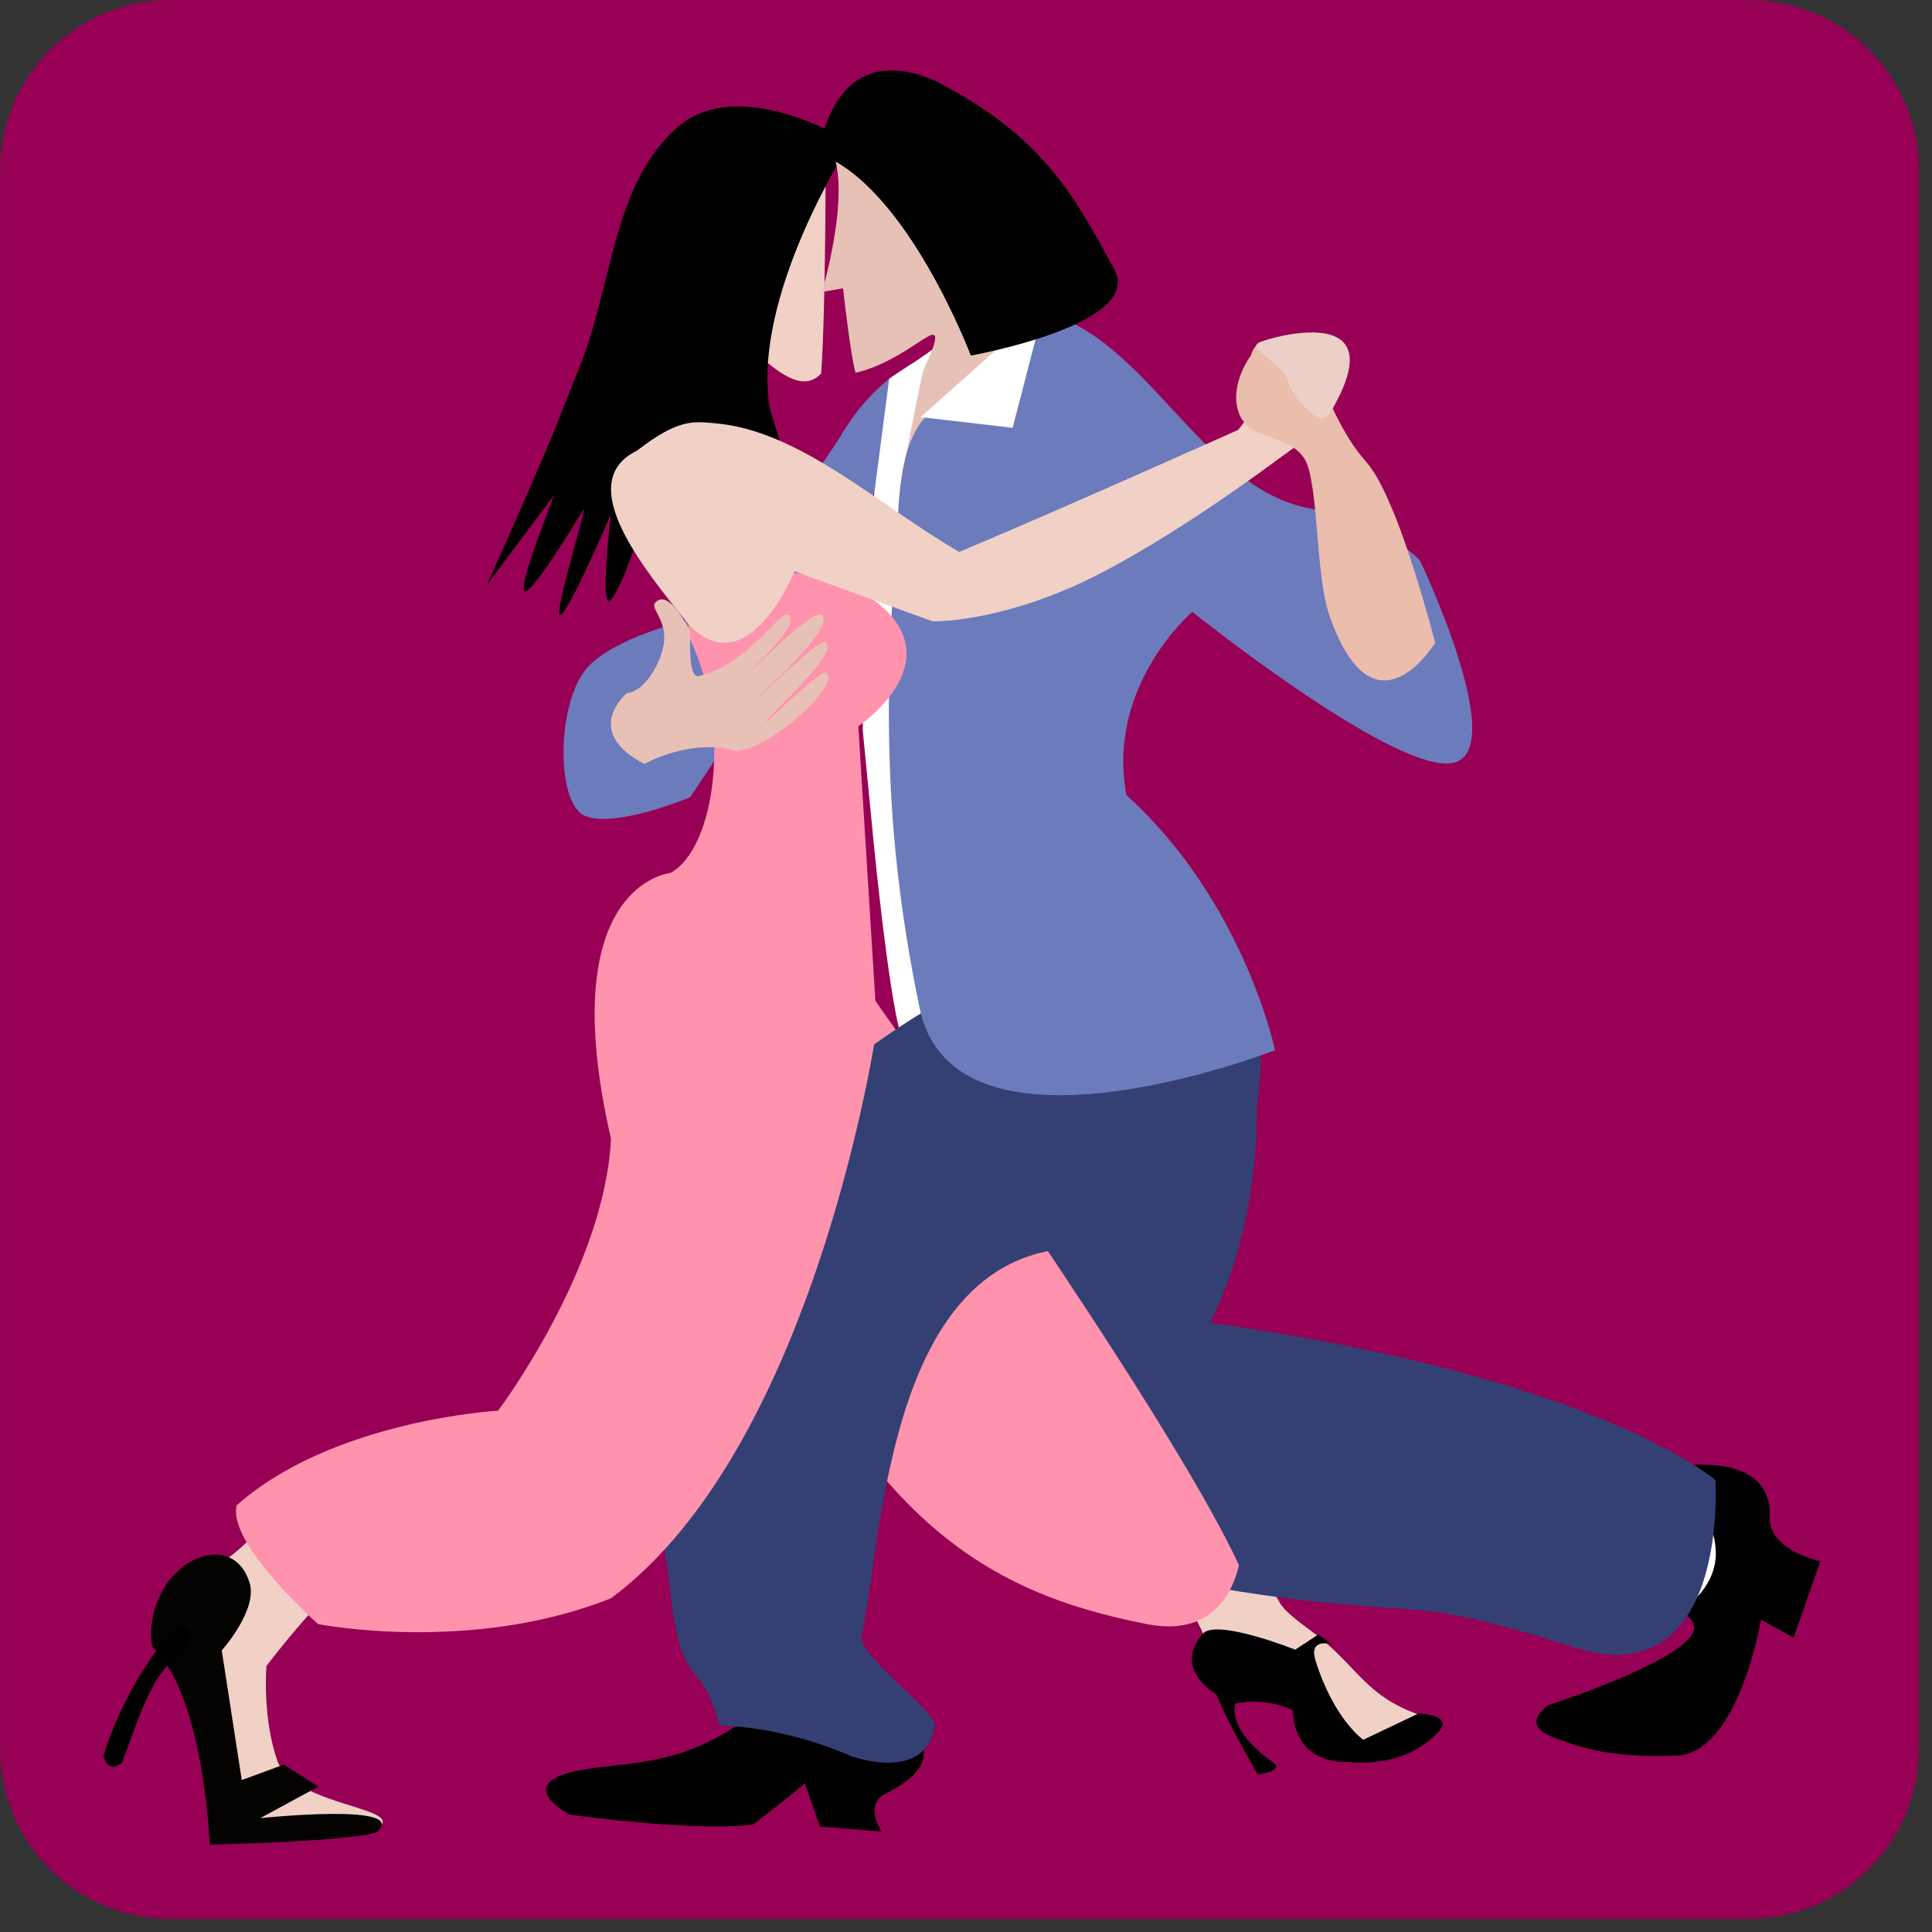 <?xml version="1.0" encoding="UTF-8" standalone="no"?>
<!DOCTYPE svg PUBLIC "-//W3C//DTD SVG 1.1//EN" "http://www.w3.org/Graphics/SVG/1.1/DTD/svg11.dtd">
<svg width="100%" height="100%" viewBox="0 0 58 58" version="1.1" xmlns="http://www.w3.org/2000/svg" xmlns:xlink="http://www.w3.org/1999/xlink" xml:space="preserve" xmlns:serif="http://www.serif.com/" style="fill-rule:evenodd;clip-rule:evenodd;stroke-linejoin:round;stroke-miterlimit:2;">
    <rect x="0" y="0" width="58" height="58" fill="#333333" stroke="none"/>
    <g transform="matrix(0.32,0,0,0.32,-67.464,-37.839)">
        <g transform="matrix(0.995,0,0,0.995,8.893,0.323)">
            <path d="M383.876,134.578C383.876,125.718 376.683,118.525 367.823,118.525L219.013,118.525C210.153,118.525 202.96,125.718 202.96,134.578L202.96,283.388C202.96,292.248 210.153,299.441 219.013,299.441L367.823,299.441C376.683,299.441 383.876,292.248 383.876,283.388L383.876,134.578Z" style="fill:rgb(152,0,85);"/>
        </g>
        <g transform="matrix(0.132,0,0,0.132,157.933,106.657)">
            <path d="M588.308,1171.54C568.41,1192.17 560.26,1199.14 535.68,1209.84C529.634,1264.25 564.125,1389.18 564.125,1389.18C564.125,1389.18 663.63,1397.05 672.035,1384.51C680.439,1371.98 608.32,1369.81 597.744,1339.05C586.952,1307.66 590.077,1271.81 590.077,1271.81C590.077,1271.81 620.777,1231.46 637.851,1218.14C657.616,1202.72 606.508,1152.68 588.308,1171.54Z" style="fill:rgb(241,209,198);fill-rule:nonzero;"/>
        </g>
        <g transform="matrix(0.132,0,0,0.132,157.933,106.657)">
            <path d="M578.095,1212.76C568.41,1181.16 532.162,1190.03 516.66,1217.58C504.969,1238.36 507.825,1258.49 509.912,1259.37C545.846,1294.24 549.76,1398.84 549.76,1398.84C549.76,1398.84 661.916,1396.21 669.233,1389.18C690.296,1368.95 585.694,1379.98 585.694,1379.98L626.965,1357.57L602.456,1341.91L572.53,1352.94L558.299,1260.79C558.299,1260.79 584.005,1232.05 578.095,1212.76Z" style="fill:rgb(4,3,2);fill-rule:nonzero;"/>
        </g>
        <g transform="matrix(0.132,0,0,0.132,157.933,106.657)">
            <path d="M518.481,1252.33C501.403,1273.24 483.447,1304.81 474.24,1335.83C478.252,1349.74 487.469,1340.57 487.469,1340.57C487.469,1340.57 486.383,1344.08 497.505,1313.23C503.716,1296 513.261,1276.34 521.854,1270.03C545.136,1252.91 535.558,1231.43 518.481,1252.33Z" style="fill-rule:nonzero;"/>
        </g>
        <g transform="matrix(0.132,0,0,0.132,157.933,106.657)">
            <path d="M1239.94,1227.74C1239.94,1227.74 1252.79,1230.32 1263.6,1272.87C1285.62,1286.97 1328.02,1284.15 1328.02,1284.15L1366.23,1335.83C1366.23,1335.83 1411.52,1321.83 1420.73,1310.07C1369.81,1296.07 1368.59,1273.26 1331.66,1246.3C1299.99,1223.19 1317.55,1228.74 1297.45,1212.45C1277.34,1196.17 1251.23,1181.16 1251.23,1181.16L1239.94,1227.74Z" style="fill:rgb(241,209,198);fill-rule:nonzero;"/>
        </g>
        <g transform="matrix(0.132,0,0,0.132,157.933,106.657)">
            <path d="M1255.49,1248.97C1229.48,1279.48 1277.32,1298.77 1277.32,1298.77C1277.32,1298.77 1299.21,1293.14 1319.51,1303.44C1321.25,1343.44 1358.53,1339.99 1358.53,1339.99C1358.53,1339.99 1397.78,1346.12 1423.05,1318.64C1434.45,1306.25 1408.82,1305.64 1408.82,1305.64L1369.57,1324.29C1369.57,1324.29 1348.72,1309.81 1335.71,1268.11C1330.41,1251.11 1347.49,1256.57 1347.49,1256.57L1337.68,1249.46L1321.24,1260.25C1321.24,1260.25 1264.96,1237.85 1255.49,1248.97Z" style="fill-rule:nonzero;"/>
        </g>
        <g transform="matrix(0.132,0,0,0.132,157.933,106.657)">
            <path d="M1262.91,1284.9C1267.03,1302.11 1294.72,1348.99 1294.72,1348.99C1294.72,1348.99 1313.94,1346.51 1305.66,1340.57C1269.47,1314.62 1279.3,1297.01 1279.3,1297.01C1279.3,1297.01 1258.78,1267.69 1262.91,1284.9Z" style="fill-rule:nonzero;"/>
        </g>
        <g transform="matrix(0.132,0,0,0.132,157.933,106.657)">
            <path d="M925.366,328.99C940.166,337.667 967.082,372.318 984.353,353.15C987.587,305.464 987.507,199.942 987.507,199.942L929.089,227.328L924.142,328.218" style="fill:rgb(241,209,198);fill-rule:nonzero;"/>
        </g>
        <g transform="matrix(0.132,0,0,0.132,157.933,106.657)">
            <path d="M889.576,396.892L850.017,481.567C850.017,481.567 836.125,520.928 832.348,513.875C828.57,506.823 834.907,453.357 834.907,453.357C834.907,453.357 803.723,525.732 798.786,524.945C793.849,524.159 819.563,442.894 815.159,450.211C810.755,457.528 778.536,510.778 773.449,508.058C768.361,505.337 794.809,439.329 794.809,439.329L746.911,503.147C746.911,503.147 769.971,452.013 786.397,413.375C802.824,374.738 789.099,407.014 812.617,348.596C836.135,290.177 835.827,221.123 880.469,179.702C925.112,138.281 1005.29,189.08 1005.29,189.08C1005.29,189.08 934.013,298.422 947.908,378.529C955.824,403.739 963.871,429.278 955.824,432.494C937.543,439.803 889.576,396.892 889.576,396.892Z" style="fill-rule:nonzero;"/>
        </g>
        <g transform="matrix(0.132,0,0,0.132,157.933,106.657)">
            <path d="M1596.5,1223.23L1630.2,1225.48L1638.29,1171.56L1605.03,1146.84L1596.5,1223.23Z" style="fill:white;fill-rule:nonzero;"/>
        </g>
        <g transform="matrix(0.132,0,0,0.132,157.933,106.657)">
            <path d="M1501.44,1299.6C1501.44,1299.6 1480.57,1313 1503.32,1321.98C1526.07,1330.96 1548.36,1337.32 1592.45,1335.52C1636.36,1333.73 1652.32,1238.93 1652.32,1238.93L1675.47,1251.7L1694.4,1197.39C1694.4,1197.39 1657.48,1189.8 1658.45,1165.69C1660.32,1119.42 1596.3,1129.79 1596.3,1129.79C1596.3,1129.79 1620.63,1166.84 1620.15,1192.7C1619.67,1218.55 1594.39,1233.21 1594.39,1233.21C1594.39,1233.21 1608.01,1238.55 1604.01,1247.84C1594.7,1269.52 1501.44,1299.6 1501.44,1299.6Z" style="fill-rule:nonzero;"/>
        </g>
        <g transform="matrix(0.132,0,0,0.132,157.933,106.657)">
            <path d="M1090.22,792.521C1090.22,792.521 1088.91,1099.67 1218.02,1207.97C1420.73,1245.87 1380.56,1214.09 1519.06,1258.49C1629.86,1294.01 1619.92,1139.77 1619.92,1139.77C1619.92,1139.77 1537.2,1066.55 1260.78,1027.94C1307.73,933.122 1291.16,832.17 1291.16,832.17L1090.22,792.521Z" style="fill:rgb(52,63,116);fill-rule:nonzero;"/>
        </g>
        <g transform="matrix(0.132,0,0,0.132,157.933,106.657)">
            <path d="M1062.97,339.84C1062.97,339.84 1027.23,350.02 1000.07,394.539C967.495,447.943 896.909,527.014 896.909,527.014C896.909,527.014 842.727,537.745 819.506,560.79C796.285,583.835 794.878,658.951 816.691,667.747C838.505,676.543 891.279,654.377 891.279,654.377L981.348,518.57L1064.97,353.15L1062.97,339.84Z" style="fill:rgb(108,123,188);fill-rule:nonzero;"/>
        </g>
        <g transform="matrix(0.132,0,0,0.132,157.933,106.657)">
            <path d="M805.374,1377.42C805.374,1377.42 894.042,1390.01 935.893,1384.51C955.824,1369.39 972.779,1355.43 972.779,1355.43L983.419,1385.93L1027.4,1389.48C1027.4,1389.48 1013.94,1370.56 1030.24,1362.52C1074.76,1340.57 1050.81,1320.67 1050.81,1320.67L1011.08,1310.03C1011.08,1310.03 973.583,1280.7 924.142,1314.24C874.282,1348.05 831.32,1338.52 801.173,1348.99C771.026,1359.45 805.374,1377.42 805.374,1377.42Z" style="fill-rule:nonzero;"/>
        </g>
        <g transform="matrix(0.132,0,0,0.132,157.933,106.657)">
            <path d="M914.963,918.756C1001.24,1168.12 1102.49,1219.78 1215.83,1242.09C1269.71,1252.69 1279.17,1207.77 1281.3,1200.35C1230.33,1089.42 1017.58,791.747 1017.58,791.747C1017.58,791.747 875.954,806.014 914.963,918.756Z" style="fill:rgb(255,147,173);fill-rule:nonzero;"/>
        </g>
        <g transform="matrix(0.132,0,0,0.132,157.933,106.657)">
            <path d="M1157.49,313.045L1058.98,439.53L1063.42,797.373C1063.42,797.373 1091.63,831.373 1080.51,841.066C1069.38,850.759 1037.98,841.696 1041.01,823.863C1031.96,793.396 1021.75,687.731 1021.75,687.731L1013.85,606.693L1016.39,482.115L1032.67,356.91C1032.67,356.91 1053.76,343.466 1064.56,335.362C1075.37,327.258 1142.75,309.705 1142.75,309.705" style="fill:white;fill-rule:nonzero;"/>
        </g>
        <g transform="matrix(0.132,0,0,0.132,157.933,106.657)">
            <path d="M1065.05,802.035C987.507,848.088 955.824,886.654 875.747,969.187C820.567,1080.52 867,1124.52 876.102,1210.79C885.204,1297.05 897.07,1259 912.155,1314.24C961.733,1315.34 1005.29,1335.83 1005.29,1335.83C1005.29,1335.83 1058.81,1355.66 1064.97,1314.24C1066.46,1304.24 1010.13,1264.4 1013.13,1250.17C1028.61,1176.94 1032.18,969.901 1174.81,974.702C1316.59,979.474 1295.57,817.863 1295.57,817.863C1295.57,817.863 1165.09,768.414 1065.05,802.035Z" style="fill:rgb(52,63,116);fill-rule:nonzero;"/>
        </g>
        <g transform="matrix(0.132,0,0,0.132,157.933,106.657)">
            <path d="M1044.3,412.212C1035.49,436.376 1164.69,322.138 1164.69,322.138L1004.75,167.973C1004.75,167.973 1009.7,162.29 987.507,187.027C1009.7,213.298 984.833,295.289 984.833,295.289L999.845,292.691C999.845,292.691 1005.29,341.56 1008.79,352.74C1044.94,344.198 1068.7,313.846 1064.97,330.756C1062.83,340.464 1057.65,346.491 1055.67,356.109C1049.61,385.394 1044.78,410.909 1044.3,412.212Z" style="fill:rgb(231,193,182);fill-rule:nonzero;"/>
        </g>
        <g transform="matrix(0.132,0,0,0.132,157.933,106.657)">
            <path d="M1054.88,806.977C1024,660.559 1031.47,556.493 1039.55,444.339C1047.64,332.185 1111.75,401.095 1140.88,309.705C1214.19,325.169 1254.36,433.926 1330.34,448.891C1386.52,459.957 1409.85,486.051 1409.85,486.051C1409.85,486.051 1474.12,620.763 1433.69,629.914C1393.25,639.065 1248.11,522.655 1248.11,522.655C1248.11,522.655 1186.61,575.008 1201.29,652.898C1285.04,728.66 1306.85,834.217 1306.85,834.217C1306.85,834.217 1082.48,921.885 1054.88,806.977Z" style="fill:rgb(108,123,188);fill-rule:nonzero;"/>
        </g>
        <g transform="matrix(0.132,0,0,0.132,157.933,106.657)">
            <path d="M888.415,536.652C922.548,602.074 908.878,691.642 877.037,708.267C877.037,708.267 793.254,716.187 834.972,897.283C830.231,990.202 754.726,1090.37 754.726,1090.37C754.726,1090.37 637.156,1097.01 568.889,1157.69C562.252,1185.19 626.726,1242.07 626.726,1242.07C626.726,1242.07 735.416,1263.52 834.972,1223.69C980.987,1115.61 1024,817.863 1024,817.863L1010.73,603.97C1010.73,603.97 1077.1,559.407 1024.95,516.741C1002.09,498.036 965.215,494.933 965.215,494.933C965.215,494.933 910.459,483.319 888.415,536.652Z" style="fill:rgb(255,147,173);fill-rule:nonzero;"/>
        </g>
        <g transform="matrix(0.132,0,0,0.132,157.933,106.657)">
            <path d="M1142.59,306.202L1120.4,391.857L1054.99,384.244L1142.59,306.202Z" style="fill:white;fill-rule:nonzero;"/>
        </g>
        <g transform="matrix(0.132,0,0,0.132,157.933,106.657)">
            <path d="M890.141,531.693C859.912,493.864 806.673,430.834 853.433,408.086C883.167,385.021 893.769,387.374 908.878,388.637C968.731,393.636 1024,446.043 1082.41,480.074C1154.61,449.841 1280.81,393.284 1280.81,393.284L1311.06,353.15L1345.47,387.997L1308.86,414.278C1308.86,414.278 1231.18,472.84 1169.89,501.627C1108.59,530.414 1063.67,529.427 1063.67,529.427L965.326,493.864C965.326,493.864 932.49,575.545 890.141,531.693Z" style="fill:rgb(241,209,198);fill-rule:nonzero;"/>
        </g>
        <g transform="matrix(0.132,0,0,0.132,157.933,106.657)">
            <path d="M1281.53,382.284C1289.69,402.492 1322.91,395.67 1330.34,419.505C1337.76,443.34 1336.26,498.399 1345.47,524.952C1377.16,616.365 1420.73,544.631 1420.73,544.631C1420.73,544.631 1405.58,485.841 1389.84,448.891C1374.11,411.941 1371.87,420.641 1357.78,396.831C1343.68,373.021 1346.55,369.583 1332.92,353.198C1319.3,336.813 1314.07,334.504 1303.28,331.292C1292.49,328.08 1289.76,340.35 1289.76,340.35C1289.76,340.35 1273.38,362.076 1281.53,382.284Z" style="fill:rgb(234,189,173);fill-rule:nonzero;"/>
        </g>
        <g transform="matrix(0.132,0,0,0.132,157.933,106.657)">
            <path d="M1296.67,330.756C1284.48,335.215 1311.51,344.657 1316.23,358.845C1320.95,373.032 1330.34,378.767 1330.34,378.767C1330.34,378.767 1340.36,391.481 1346.49,380.653C1352.62,369.826 1367.64,343.23 1355.18,330.756C1342.73,318.282 1308.86,326.298 1296.67,330.756Z" style="fill:rgb(236,207,199);fill-rule:nonzero;"/>
        </g>
        <g transform="matrix(0.132,0,0,0.132,157.933,106.657)">
            <path d="M982.422,196.986C1044.94,219.256 1090.68,340.501 1090.68,340.501C1090.68,340.501 1214.07,318.514 1192.75,279.393C1164.69,227.916 1142.59,184.614 1064.97,145.024C1005.29,119.661 987.507,167.409 982.422,196.986Z" style="fill-rule:nonzero;"/>
        </g>
        <g transform="matrix(0.132,0,0,0.132,157.933,106.657)">
            <path d="M845.882,580.519C814.875,611.759 858.877,630.669 858.877,630.669C858.877,630.669 891.399,612.155 924.142,621.426C949.914,619.862 1000.07,571.866 987.507,565.979C983.149,563.937 943.42,604.078 944.718,600.628C946.016,597.178 997.255,552.384 987.507,544.631C982.292,540.484 937.231,587.493 939.075,584.225C940.919,580.956 994.824,533.925 984.833,524.952C978.225,519.018 928.427,571.621 933.074,565.979C937.721,560.337 969.738,531.26 961.299,524.952C955.007,520.248 933.074,560.423 897.029,568.301C889.329,569.984 891.284,536.605 891.284,536.605C891.284,536.605 876.102,504.825 866.25,516.313C863.189,519.882 872.381,526.691 872.831,540.252C873.281,553.813 860.472,579.321 845.882,580.519Z" style="fill:rgb(231,193,182);fill-rule:nonzero;"/>
        </g>
    </g>
</svg>
